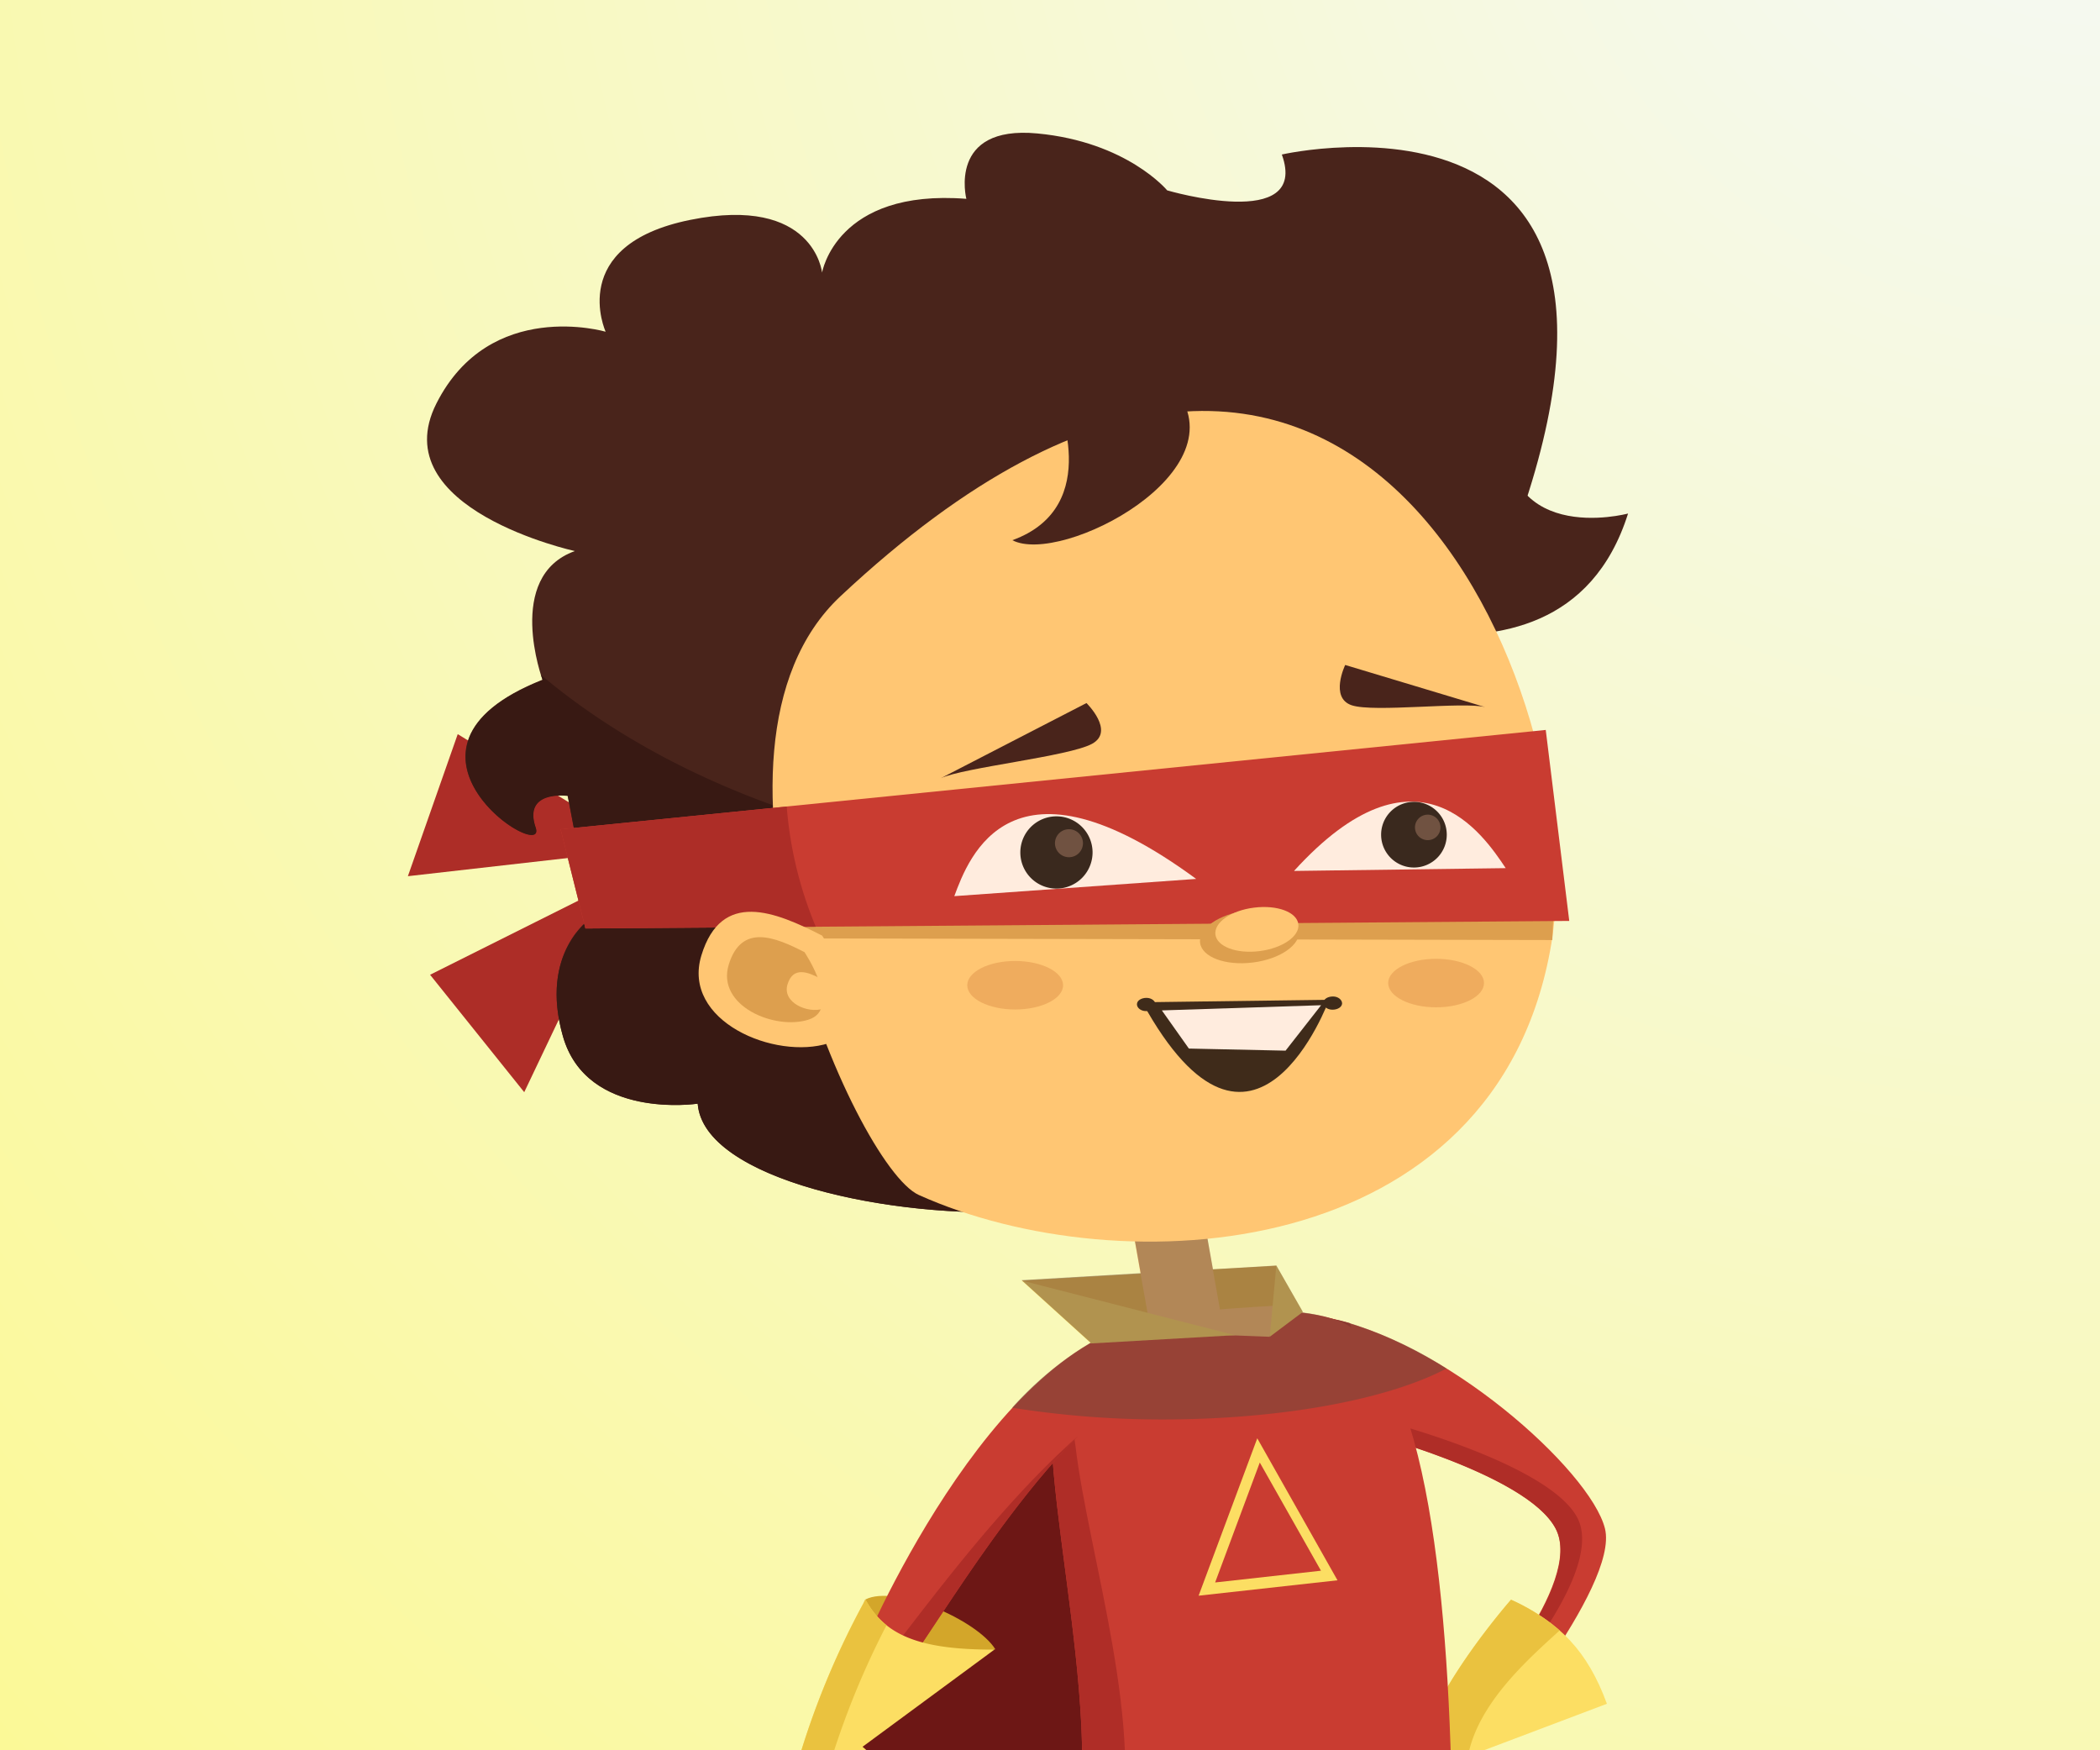 <svg xmlns="http://www.w3.org/2000/svg" xmlns:xlink="http://www.w3.org/1999/xlink" viewBox="0 0 300 250"><defs><style>.cls-1{mask:url(#mask);filter:url(#luminosity-noclip-2);}.cls-14,.cls-2,.cls-20{mix-blend-mode:multiply;}.cls-2{fill:url(#linear-gradient);}.cls-3{isolation:isolate;}.cls-4{fill:url(#linear-gradient-2);}.cls-5{fill:url(#radial-gradient);}.cls-6{fill:#c93c31;}.cls-7{fill:#af2d27;}.cls-8{fill:#fcde63;}.cls-9{fill:#eac23f;}.cls-10{fill:#efbf48;}.cls-11{fill:#6d1715;}.cls-12{fill:#ffc673;}.cls-13{fill:#d3a62a;}.cls-14{fill:#66493d;opacity:0.5;}.cls-15{fill:#49241b;}.cls-16{fill:#ad2d27;}.cls-17{fill:#381913;}.cls-18{fill:#dd9f4e;}.cls-19{mask:url(#mask-2);}.cls-20{opacity:0.3;fill:url(#linear-gradient-3);}.cls-21{fill:#ffecde;}.cls-22{fill:#3a291e;}.cls-23{fill:#705241;}.cls-24{fill:#3f2b1a;}.cls-25{fill:#efac5e;}.cls-26{filter:url(#luminosity-noclip);}</style><filter id="luminosity-noclip" x="110.36" y="-8369.81" width="111.89" height="32766" filterUnits="userSpaceOnUse" color-interpolation-filters="sRGB"><feFlood flood-color="#fff" result="bg"/><feBlend in="SourceGraphic" in2="bg"/></filter><mask id="mask" x="110.36" y="-8369.81" width="111.89" height="32766" maskUnits="userSpaceOnUse"><g class="cls-26"/></mask><linearGradient id="linear-gradient" x1="163.06" y1="148.72" x2="158.65" y2="188.39" gradientUnits="userSpaceOnUse"><stop offset="0"/><stop offset="1" stop-color="#fff"/></linearGradient><linearGradient id="linear-gradient-2" x1="-30.62" y1="178.19" x2="326.31" y2="178.19" gradientUnits="userSpaceOnUse"><stop offset="0" stop-color="#43c6ac"/><stop offset="1" stop-color="#1a1956"/></linearGradient><radialGradient id="radial-gradient" cx="300.46" cy="-36.88" r="444.61" gradientUnits="userSpaceOnUse"><stop offset="0" stop-color="#f4f9f8"/><stop offset="1" stop-color="#fcf990"/></radialGradient><filter id="luminosity-noclip-2" x="110.36" y="58.7" width="111.89" height="118.68" filterUnits="userSpaceOnUse" color-interpolation-filters="sRGB"><feFlood flood-color="#fff" result="bg"/><feBlend in="SourceGraphic" in2="bg"/></filter><mask id="mask-2" x="110.36" y="58.7" width="111.89" height="118.68" maskUnits="userSpaceOnUse"><g class="cls-1"><path class="cls-2" d="M131.25,170.68c28.87,13,82.66,9.93,90.37-35.88,5.75-34.09-27.54-118.94-101.55-49.64C96.55,107.18,122,166.49,131.25,170.68Z"/></g></mask><linearGradient id="linear-gradient-3" x1="163.06" y1="148.72" x2="158.65" y2="188.39" gradientUnits="userSpaceOnUse"><stop offset="0" stop-color="#e55c00"/><stop offset="1" stop-color="#b73400"/></linearGradient></defs><g class="cls-3"><g id="_1" data-name="1"><rect class="cls-4" x="-30.62" y="-37.81" width="356.92" height="432"/><rect class="cls-5" width="300" height="250"/><path class="cls-6" d="M189,188.14c17.07,2.92,38.2,21.87,40.28,30.19s-17.8,31.83-17.8,31.83l-1.25-6.24s16.13-17.68,12-25.59-28.2-14-28.2-14Z"/><path class="cls-7" d="M213.34,242.38s16.13-17.68,12-25.58-28.2-14-28.2-14L192.86,189a37.54,37.54,0,0,0-3.82-.9l5,16.24s24,6,28.2,14-12,25.59-12,25.59l1.25,6.24s1.08-1.28,2.71-3.34Z"/><path class="cls-8" d="M215.86,228.49c6.95,3.21,10.94,7.35,13.7,14.87l-18,6.8s3.75,13.32-6.25,7.5S215.86,228.49,215.86,228.49Z"/><path class="cls-9" d="M210.22,258.06c-3.69-10.8,6.81-19.9,12.58-25.17a27.77,27.77,0,0,0-6.94-4.4s-20.57,23.34-10.59,29.17c2.95,1.71,4.7,1.76,5.71,1C210.73,258.46,210.33,258.38,210.22,258.06Z"/><polygon class="cls-10" points="145.97 182.91 182.33 180.79 183.35 187.16 161.08 191.41 145.97 182.91"/><path class="cls-11" d="M175.29,316.34c11.35-1.67,18-124-1.65-128.2s-64.39,73.52-73.95,122.28c0,0,21.21-5,30.36-5S152.49,319.71,175.29,316.34Z"/><rect class="cls-12" x="163.09" y="174.13" width="10.27" height="16.37" transform="translate(-29.34 32.29) rotate(-10.09)"/><path class="cls-6" d="M120.9,331.74h17.76s16.07-54.76,30.68-58.15c36.2-8.4,29.34,59.64,29.34,59.64H218.1L205,325.81S216,200.24,191.77,188.9c-7.39-3.46-32.85-2-39.66,5.93s7,49.43.89,70.68-19.61,60.8-19.61,60.8Z"/><path class="cls-7" d="M136.22,326.93s17.09-41.84,23.21-63.1c4.58-15.93-4-41.93-5.79-57.29-.58-5.15-3.62-5.82-3.41-.64.64,16,7.38,43.56,2.77,59.61-6.12,21.26-19.61,60.8-19.61,60.8l-12.49,5.43h4.28Z"/><path class="cls-13" d="M142.19,235.57c-2.66-4.25-14.35-9.27-18.56-7.11C121.57,231.18,133.78,238.26,142.19,235.57Z"/><path class="cls-6" d="M122.83,236.28s18.65-45.1,42.49-47.72c0,0-3.09,9.18-7.55,13-15.11,13-28.4,38.9-30.75,39S122.83,236.28,122.83,236.28Z"/><path class="cls-7" d="M124.62,239.23a3.2,3.2,0,0,0,2.4,1.36c2.15-.11,13.48-21.85,27-35.48C141.68,216,130.4,232.1,124.62,239.23Z"/><path class="cls-8" d="M123.63,228.46c2.81,5.24,8,7.19,18.43,7.16L123.22,249.5s7.17,5.62,3.62,11.34c-2.83,4.56-16.48,5.05-14-5A116.16,116.16,0,0,1,123.63,228.46Z"/><path class="cls-9" d="M117.08,257.22a118.1,118.1,0,0,1,9.57-25.09,11.71,11.71,0,0,1-3-3.67,116.16,116.16,0,0,0-10.8,27.34c-1.36,5.54,2.14,7.87,6,8.12C117.19,262.65,116.28,260.5,117.08,257.22Z"/><path class="cls-12" d="M160,190.12l21.37.82,1.41-4.48C172,187.1,166.87,187.43,160,190.12Z"/><polygon class="cls-8" points="155.88 191.89 145.97 182.91 176.43 190.71 155.88 191.89"/><polygon class="cls-8" points="182.33 180.79 186.11 187.4 181.39 190.94 182.33 180.79"/><polygon class="cls-8" points="171.23 227.92 179.61 205.44 191.07 225.72 171.23 227.92"/><path class="cls-14" d="M206.64,195.47A57.61,57.61,0,0,0,192.86,189h0c-.61-.18-1.21-.34-1.81-.48l-.14,0-.27-.06a24.2,24.2,0,0,0-4.64-1l.12-.09-3.78-6.61-9.06.53-1.42-8-10.11,1.8,1.2,6.76-17,1,9.86,8.93a48.35,48.35,0,0,0-11.22,9.29A137,137,0,0,0,166,202.75C183.31,202.75,198.41,199.83,206.64,195.47Z"/><path class="cls-15" d="M203.58,90.59c10.16.71,23.85-.94,29-17.24,0,0-19.37,5.2-17.48-14.64Z"/><polygon class="cls-16" points="86.99 118.11 65.39 104.86 58.27 125.15 85.03 122.11 86.99 118.11"/><polygon class="cls-16" points="84.1 127.9 61.44 139.23 74.89 156 86.47 131.68 84.1 127.9"/><path class="cls-15" d="M146.67,173c-19.11,1.21-46.19-4.51-47-15.36,0,0-15.85,2.41-19.26-9.64s4-16.87,4-16.87l-3.32-17.48s-6.43-.9-4.59,4.52-24.12-11.14,1-21.08c0,0-5.44-14.77,4.62-18.38,0,0-27.41-6-19.77-21.09S86.52,47.38,86.52,47.38,80.86,35,98.59,31.41s18.85,7.53,18.85,7.53,2-12,20.61-10.54c0,0-2.7-10.55,10.13-9.34s18.56,8.13,18.56,8.13,20.38,6,16.38-5.12c0,0,62.91-14.46,29.62,63.27Z"/><path class="cls-17" d="M160.14,123.41c-33.48,0-63.32-10.55-82.85-27,.14.45.24.72.24.72-25.1,9.94.85,26.5-1,21.08s4.59-4.52,4.59-4.52l3.32,17.48S77,136,80.42,148s19.26,9.64,19.26,9.64c.8,10.85,27.88,16.57,47,15.36l39-51.7A154.3,154.3,0,0,1,160.14,123.41Z"/><path class="cls-12" d="M131.25,170.68c28.87,13,82.66,9.93,90.37-35.88,5.75-34.09-27.54-118.94-101.55-49.64C96.55,107.18,122,166.49,131.25,170.68Z"/><polygon class="cls-18" points="222 128.61 113.92 129.79 113.92 134.04 221.76 134.27 222 128.61"/><g class="cls-19"><path class="cls-20" d="M131.25,170.68c28.87,13,82.66,9.93,90.37-35.88,5.75-34.09-27.54-118.94-101.55-49.64C96.55,107.18,122,166.49,131.25,170.68Z"/></g><polygon class="cls-6" points="80.09 118.45 220.82 104.26 224.18 131.54 83.63 132.62 80.09 118.45"/><path class="cls-16" d="M112.39,115.2l-32.3,3.25,3.54,14.17,32.91-.25A55.71,55.71,0,0,1,112.39,115.2Z"/><path class="cls-12" d="M117.45,133.64c-6.71-3.44-14.38-6.58-17.25,2.82s10.54,15,18.2,12.54S117.45,133.64,117.45,133.64Z"/><path class="cls-21" d="M136.33,128c2.07-5.58,8.1-21.89,34.55-2.46Z"/><path class="cls-21" d="M215.1,124c-3.23-4.83-12.65-18.94-30.24.4Z"/><path class="cls-22" d="M206.68,119.09a4.69,4.69,0,1,0-4.55,4.82A4.69,4.69,0,0,0,206.68,119.09Z"/><path class="cls-22" d="M156.08,121.65a5.16,5.16,0,1,0-5.05,5.27A5.17,5.17,0,0,0,156.08,121.65Z"/><path class="cls-23" d="M154.71,120.44a2,2,0,1,0-2,2A2,2,0,0,0,154.71,120.44Z"/><path class="cls-23" d="M205.78,118.16A1.82,1.82,0,1,0,204,120,1.81,1.81,0,0,0,205.78,118.16Z"/><path class="cls-18" d="M185.58,132.88c-.26-2-3.63-3.3-7.53-2.81s-6.86,2.54-6.61,4.59,3.63,3.31,7.54,2.82S185.84,134.93,185.58,132.88Z"/><path class="cls-12" d="M185.48,132c-.22-1.72-3-2.77-6.32-2.36s-5.75,2.14-5.53,3.85,3,2.78,6.31,2.36S185.69,133.7,185.48,132Z"/><path class="cls-15" d="M134.39,111.16c3.28-1.54,18.32-3.11,21.62-4.92s-.8-5.82-.8-5.82Z"/><path class="cls-15" d="M212.17,101c-3.1-.81-15.86.8-19.06-.26s-.94-5.76-.94-5.76Z"/><path class="cls-18" d="M114.93,136c-4.21-2.16-9-4.13-10.82,1.77s6.61,9.44,11.42,7.86S114.93,136,114.93,136Z"/><path class="cls-12" d="M117.29,139.82c-1.86-1-4-1.83-4.79.79s2.93,4.18,5.06,3.48S117.29,139.82,117.29,139.82Z"/><path class="cls-24" d="M163.18,143.16l26.69-.36S179.1,172.18,163.18,143.16Z"/><polygon class="cls-21" points="165.98 144.32 169.84 149.77 183.65 150.07 188.73 143.58 165.98 144.32"/><path class="cls-24" d="M165.09,143.53c0-.52-.56-1-1.3-1s-1.35.37-1.37.89.55,1,1.29,1S165.06,144.05,165.09,143.53Z"/><path class="cls-24" d="M191.73,143.33c0-.52-.56-1-1.3-1s-1.35.36-1.38.89.56,1,1.3,1S191.7,143.85,191.73,143.33Z"/><path class="cls-25" d="M151.87,140.73c0-1.91-3.06-3.47-6.85-3.47s-6.84,1.56-6.84,3.47,3.06,3.46,6.84,3.46S151.87,142.64,151.87,140.73Z"/><path class="cls-25" d="M212,140.41c0-1.91-3.06-3.46-6.84-3.46s-6.85,1.55-6.85,3.46,3.07,3.47,6.85,3.47S212,142.33,212,140.41Z"/><polygon class="cls-6" points="173.59 226.03 179.97 208.9 188.71 224.35 173.59 226.03"/><path class="cls-15" d="M144.62,77.16c7,3.66,33-9.88,23.13-21.73l-16.93,1.41S157.88,72.36,144.62,77.16Z"/></g></g></svg>